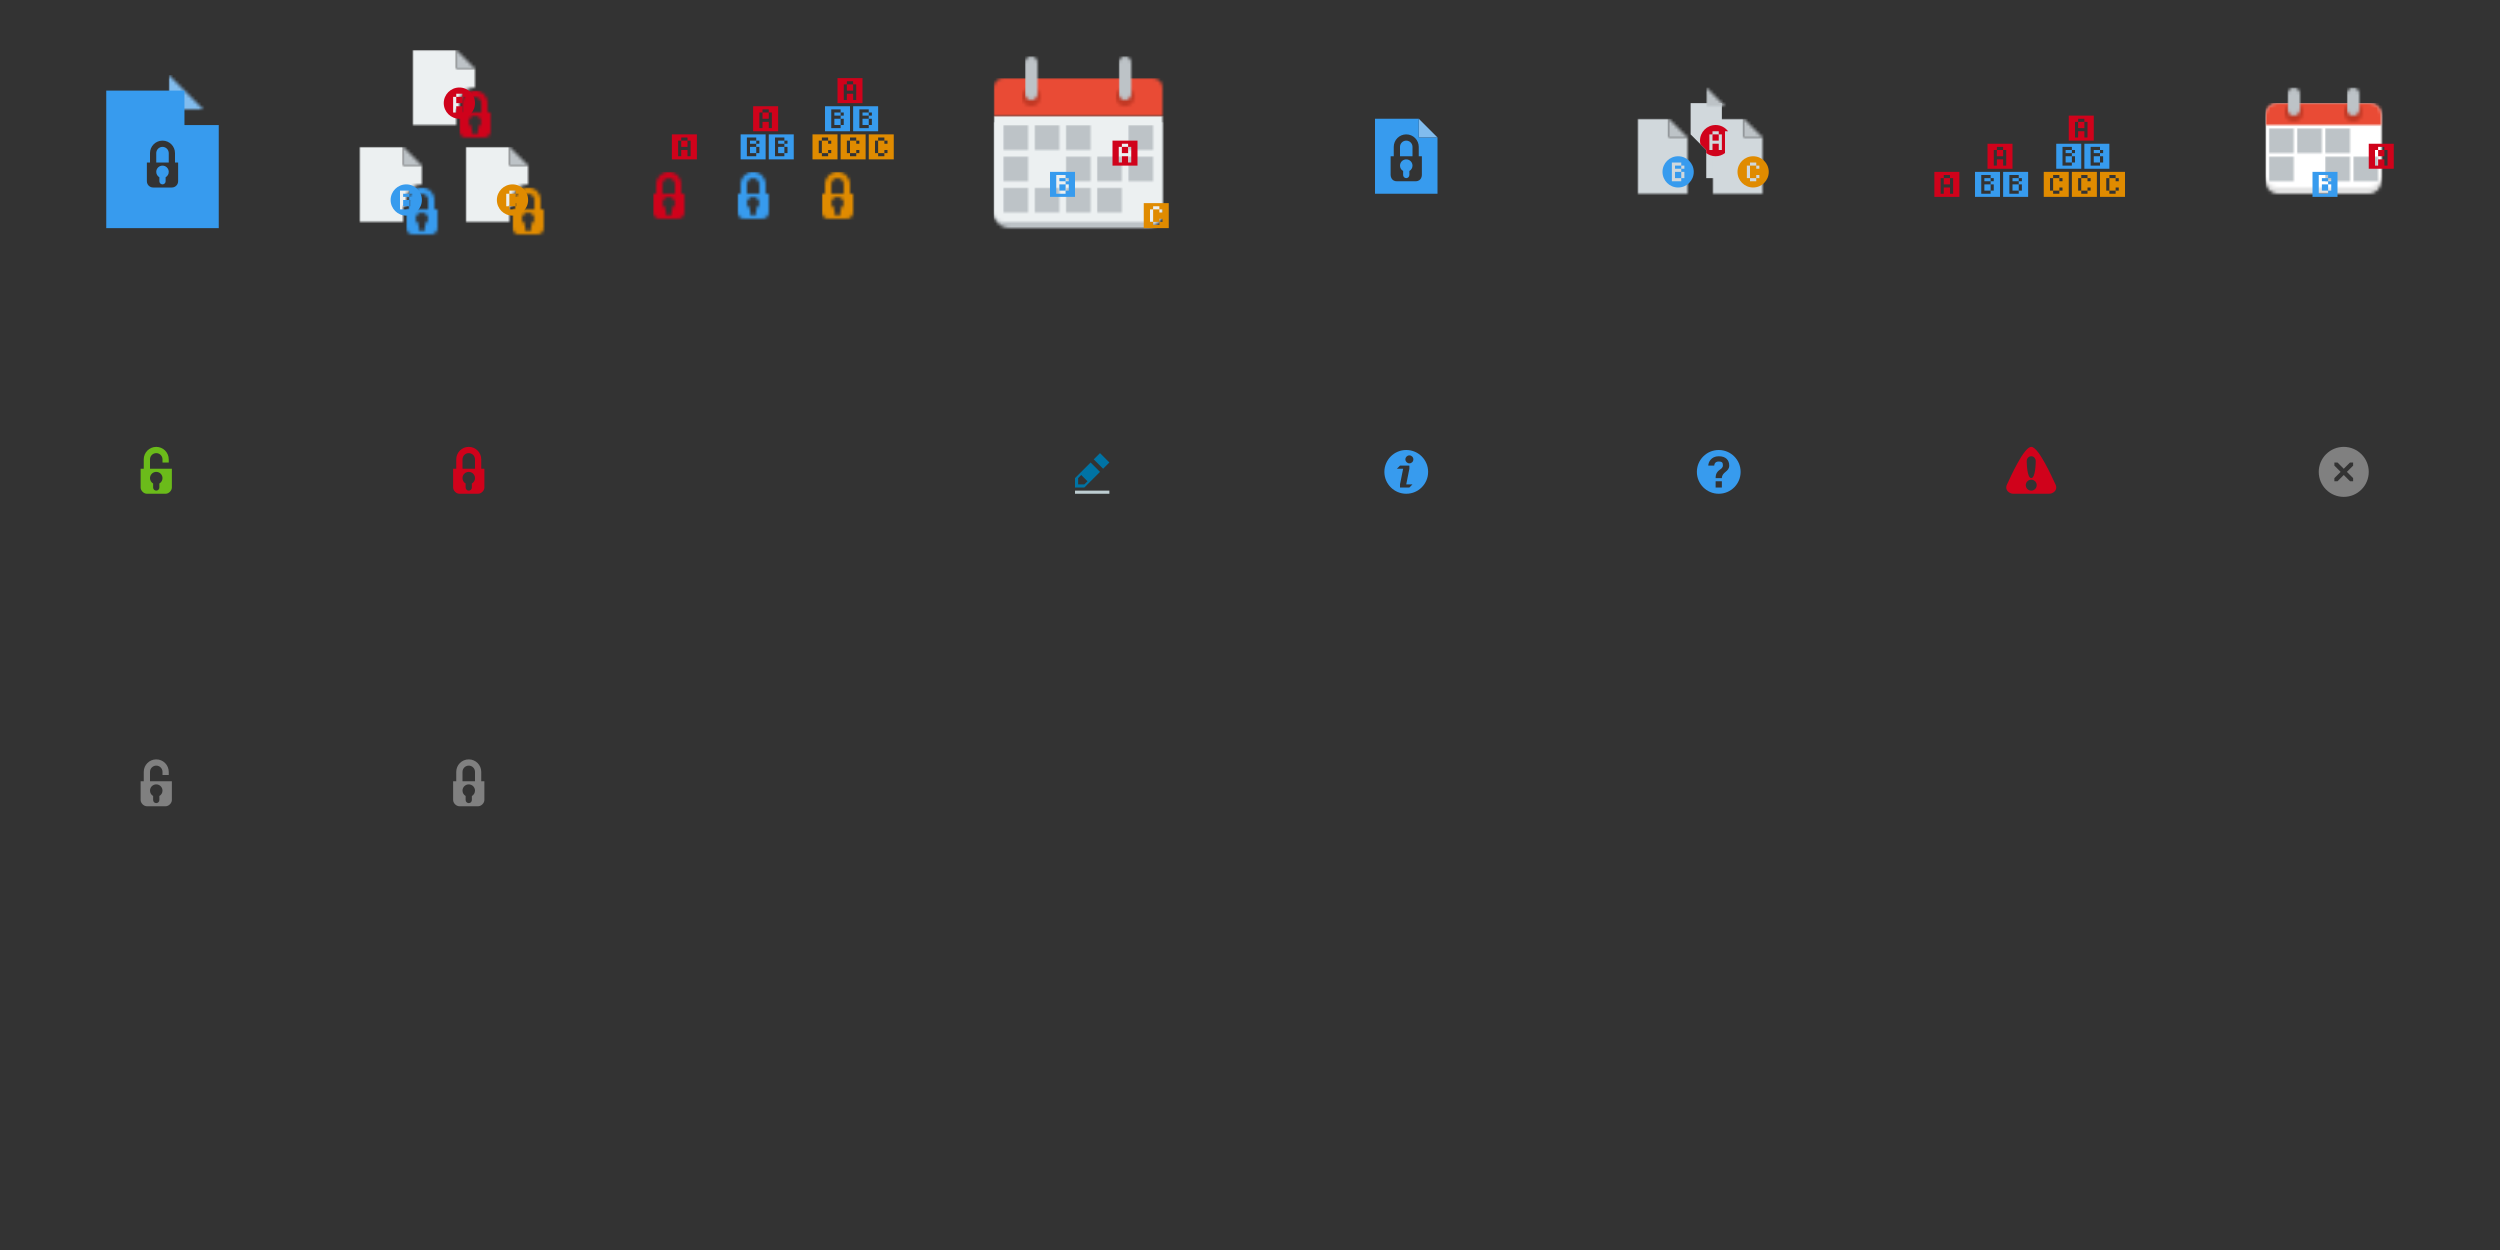 <?xml version="1.0" encoding="UTF-8" standalone="no"?>
<svg width="800px" height="400px" viewBox="0 0 800 400" version="1.1" xmlns="http://www.w3.org/2000/svg" xmlns:xlink="http://www.w3.org/1999/xlink" xmlns:sketch="http://www.bohemiancoding.com/sketch/ns">
    <rect x="0" y="0" width="800" height="400" fill="#333333" stroke="none"/>
    <!-- Generator: Sketch 3.2.2 (9983) - http://www.bohemiancoding.com/sketch -->
    <title>Untitled</title>
    <desc>Created with Sketch.</desc>
    <defs>
        <path id="path-1" d="M0,0 L11,11 L0,11 L0,0 Z"></path>
        <path id="path-3" d="M14,24 L0,24 L0,0 L14,0 L14,5.993 L20,6 L20,12 C17.239,12 15,14.238 15,17 L15,19 L14,19 L14,24 L14,24 Z"></path>
        <path id="path-5" d="M0,0 L6,6 L0,6 L0,0 Z"></path>
        <path d="M6,11.722 L6,13 C6,13.552 5.552,14 5,14 C4.446,14 4,13.552 4,13 L4,12.998 L4,11.723 C3.403,11.377 3,10.74 3,10 C3,8.895 3.895,8 5,8 C6.103,8 7,8.895 7,10 C7,10.738 6.595,11.376 6,11.722 L6,11.722 Z M5,2 C6.103,2 7,2.896 7,4 L7,7 L3,7 L3,4 C3,2.896 3.896,2 5,2 L5,2 Z M9,7 L9,4 C9,1.791 7.209,0 5,0 C2.79,0 1,1.791 1,4 L1,4.007 L1,7 L0,7 L0,13 C0,14.104 0.896,15 2,15 L8,15 C9.104,15 10,14.104 10,13 L10,7 L9,7 L9,7 Z" id="path-7"></path>
        <path id="path-9" d="M14,24 L0,24 L0,0 L14,0 L14,5.993 L20,6 L20,12 C17.239,12 15,14.238 15,17 L15,19 L14,19 L14,24 L14,24 Z"></path>
        <path id="path-11" d="M0,0 L6,6 L0,6 L0,0 Z"></path>
        <path d="M6,11.722 L6,13 C6,13.552 5.552,14 5,14 C4.446,14 4,13.552 4,13 L4,12.998 L4,11.723 C3.403,11.377 3,10.74 3,10 C3,8.895 3.895,8 5,8 C6.103,8 7,8.895 7,10 C7,10.738 6.595,11.376 6,11.722 L6,11.722 Z M5,2 C6.103,2 7,2.896 7,4 L7,7 L3,7 L3,4 C3,2.896 3.896,2 5,2 L5,2 Z M9,7 L9,4 C9,1.791 7.209,0 5,0 C2.79,0 1,1.791 1,4 L1,4.007 L1,7 L0,7 L0,13 C0,14.104 0.896,15 2,15 L8,15 C9.104,15 10,14.104 10,13 L10,7 L9,7 L9,7 Z" id="path-13"></path>
        <path id="path-15" d="M14,24 L0,24 L0,0 L14,0 L14,5.993 L20,6 L20,12 C17.239,12 15,14.238 15,17 L15,19 L14,19 L14,24 L14,24 Z"></path>
        <path id="path-17" d="M0,0 L6,6 L0,6 L0,0 Z"></path>
        <path d="M6,11.722 L6,13 C6,13.552 5.552,14 5,14 C4.446,14 4,13.552 4,13 L4,12.998 L4,11.723 C3.403,11.377 3,10.74 3,10 C3,8.895 3.895,8 5,8 C6.103,8 7,8.895 7,10 C7,10.738 6.595,11.376 6,11.722 L6,11.722 Z M5,2 C6.103,2 7,2.896 7,4 L7,7 L3,7 L3,4 C3,2.896 3.896,2 5,2 L5,2 Z M9,7 L9,4 C9,1.791 7.209,0 5,0 C2.79,0 1,1.791 1,4 L1,4.007 L1,7 L0,7 L0,13 C0,14.104 0.896,15 2,15 L8,15 C9.104,15 10,14.104 10,13 L10,7 L9,7 L9,7 Z" id="path-19"></path>
        <path d="M6,11.722 L6,13 C6,13.552 5.552,14 5,14 C4.445,14 4,13.552 4,13 L4,12.998 L4,11.723 C3.402,11.377 3,10.74 3,10 C3,8.895 3.895,8 5,8 C6.104,8 7,8.895 7,10 C7,10.738 6.596,11.376 6,11.722 L6,11.722 Z M5,2 C6.104,2 7,2.896 7,4 L7,7 L3,7 L3,4 C3,2.896 3.896,2 5,2 L5,2 Z M9,7 L9,4 C9,1.791 7.209,0 5,0 C2.79,0 1,1.791 1,4 L1,4.007 L1,7 L0,7 L0,13 C0,14.104 0.896,15 2,15 L8,15 C9.104,15 10,14.104 10,13 L10,7 L9,7 L9,7 Z" id="path-21"></path>
        <path d="M6,11.722 L6,13 C6,13.552 5.552,14 5,14 C4.445,14 4,13.552 4,13 L4,12.998 L4,11.723 C3.402,11.377 3,10.74 3,10 C3,8.895 3.895,8 5,8 C6.104,8 7,8.895 7,10 C7,10.738 6.596,11.376 6,11.722 L6,11.722 Z M5,2 C6.104,2 7,2.896 7,4 L7,7 L3,7 L3,4 C3,2.896 3.896,2 5,2 L5,2 Z M9,7 L9,4 C9,1.791 7.209,0 5,0 C2.79,0 1,1.791 1,4 L1,4.007 L1,7 L0,7 L0,13 C0,14.104 0.896,15 2,15 L8,15 C9.104,15 10,14.104 10,13 L10,7 L9,7 L9,7 Z" id="path-23"></path>
        <path d="M6,11.722 L6,13 C6,13.552 5.552,14 5,14 C4.445,14 4,13.552 4,13 L4,12.998 L4,11.723 C3.402,11.377 3,10.74 3,10 C3,8.895 3.895,8 5,8 C6.104,8 7,8.895 7,10 C7,10.738 6.596,11.376 6,11.722 L6,11.722 Z M5,2 C6.104,2 7,2.896 7,4 L7,7 L3,7 L3,4 C3,2.896 3.896,2 5,2 L5,2 Z M9,7 L9,4 C9,1.791 7.209,0 5,0 C2.79,0 1,1.791 1,4 L1,4.007 L1,7 L0,7 L0,13 C0,14.104 0.896,15 2,15 L8,15 C9.104,15 10,14.104 10,13 L10,7 L9,7 L9,7 Z" id="path-25"></path>
        <path id="path-27" d="M0,0 L0,29.001 C0,31.762 2.234,34 5.008,34 L48.992,34 C51.758,34 54,31.77 54,29.001 L54,0 L0,0 L0,0 Z"></path>
        <path id="path-29" d="M0,0 L0,30.998 C0,32.656 1.335,34 3,34 L51,34 C52.657,34 54,32.656 54,30.998 L54,0 L0,0 L0,0 Z"></path>
        <rect id="path-31" x="0" y="0" width="8" height="8"></rect>
        <rect id="path-33" x="0" y="0" width="8" height="8"></rect>
        <rect id="path-35" x="0" y="0" width="8" height="8"></rect>
        <rect id="path-37" x="0" y="0" width="8" height="8"></rect>
        <rect id="path-39" x="0" y="0" width="8" height="8"></rect>
        <rect id="path-41" x="0" y="0" width="8" height="8"></rect>
        <rect id="path-43" x="0" y="0" width="8" height="8"></rect>
        <rect id="path-45" x="0" y="0" width="8" height="8"></rect>
        <rect id="path-47" x="0" y="0" width="8" height="8"></rect>
        <rect id="path-49" x="0" y="0" width="8" height="8"></rect>
        <rect id="path-51" x="0" y="0" width="8" height="8"></rect>
        <rect id="path-53" x="0" y="0" width="8" height="8"></rect>
        <path id="path-55" d="M3,0 C1.343,0 0,1.342 0,2.997 L0,12 L54,12 L54,2.997 C54,1.342 52.665,0 51,0 L3,0 L3,0 Z"></path>
        <circle id="path-57" cx="3" cy="3" r="3"></circle>
        <path id="path-59" d="M4,12 C4,13.104 3.104,14 2,14 C0.896,14 0,13.104 0,12 L0,2 C0,0.896 0.896,0 2,0 C3.104,0 4,0.896 4,2 L4,12 L4,12 Z"></path>
        <circle id="path-61" cx="3" cy="3" r="3"></circle>
        <path id="path-63" d="M4,12 C4,13.104 3.104,14 2,14 C0.896,14 0,13.104 0,12 L0,2 C0,0.896 0.896,0 2,0 C3.104,0 4,0.896 4,2 L4,12 L4,12 Z"></path>
        <path id="path-65" d="M0,0 L6,6 L0,6 L0,0 Z"></path>
        <path id="path-67" d="M10,0 L0,0 L0,24 L16,24 L16,6 L10,5.993 L10,0 Z"></path>
        <path id="path-69" d="M0,0 L6,6 L0,6 L0,0 Z"></path>
        <path id="path-71" d="M10,0 L0,0 L0,24 L16,24 L16,6 L10,5.993 L10,0 Z"></path>
        <path id="path-73" d="M0,0 L6,6 L0,6 L0,0 Z"></path>
        <path id="path-75" d="M3.994,0 C1.789,0 0,1.794 0,3.997 L0,24.003 C0,26.211 1.785,28 3.994,28 L33.006,28 C35.211,28 37,26.206 37,24.003 L37,3.997 C37,1.789 35.215,0 33.006,0 L3.994,0 L3.994,0 Z"></path>
        <path id="path-77" d="M3.994,0 C1.789,0 0,1.792 0,3.998 L0,23.002 C0,25.21 1.785,27 3.994,27 L33.006,27 C35.211,27 37,25.208 37,23.002 L37,3.998 C37,1.79 35.215,0 33.006,0 L3.994,0 L3.994,0 Z"></path>
        <rect id="path-79" x="0" y="0" width="8" height="8"></rect>
        <rect id="path-81" x="0" y="0" width="8" height="8"></rect>
        <rect id="path-83" x="0" y="0" width="8" height="8"></rect>
        <rect id="path-85" x="0" y="0" width="8" height="8"></rect>
        <rect id="path-87" x="0" y="0" width="8" height="8"></rect>
        <rect id="path-89" x="0" y="0" width="8" height="8"></rect>
        <path id="path-91" d="M3.498,0 C1.566,0 0,1.571 0,3.5 L0,7 L37,7 L37,3.5 C37,1.567 35.434,0 33.502,0 L3.498,0 L3.498,0 Z"></path>
        <circle id="path-93" cx="3" cy="3" r="3"></circle>
        <circle id="path-95" cx="3" cy="3" r="3"></circle>
        <path id="path-97" d="M4,7 C4,8.104 3.104,9 2,9 C0.896,9 0,8.104 0,7 L0,2 C0,0.896 0.896,0 2,0 C3.104,0 4,0.896 4,2 L4,7 L4,7 Z"></path>
        <path id="path-99" d="M4,7 C4,8.104 3.104,9 2,9 C0.896,9 0,8.104 0,7 L0,2 C0,0.896 0.896,0 2,0 C3.104,0 4,0.896 4,2 L4,7 L4,7 Z"></path>
    </defs>
    <g id="Page-1" stroke="none" stroke-width="1" fill="none" fill-rule="evenodd" sketch:type="MSPage">
        <g id="membership_sprite" sketch:type="MSLayerGroup">
            <g id="Layer_1" transform="translate(34, 21)">
                <g id="Clipped" transform="translate(25, 8)">
                    <mask id="mask-2" sketch:name="SVGID_1_" fill="white">
                        <use xlink:href="#path-1"></use>
                    </mask>
                    <g id="SVGID_1_"></g>
                    <rect id="Rectangle-path" fill="#81BCEE" sketch:type="MSShapeGroup" mask="url(#mask-2)" x="-5" y="-5" width="21" height="21"></rect>
                </g>
                <g id="Group" transform="translate(406, 17)" sketch:type="MSShapeGroup">
                    <path d="M14,0 L14,6 L20,6 L14,0 Z" id="Shape" fill="#81BCEE"></path>
                    <g id="Shape" fill="#379BEE">
                        <path d="M10,13 C8.896,13 8,13.896 8,15 C8,15.738 8.404,16.376 9,16.723 L9,18 C9,18.552 9.447,19 10,19 C10.553,19 11,18.552 11,18 L11,16.723 C11.596,16.376 12,15.739 12,15 C12,13.896 11.104,13 10,13 L10,13 Z"></path>
                        <path d="M10,7 C8.896,7 8,7.896 8,9 L8,12 L12,12 L12,9 C12,7.896 11.104,7 10,7 L10,7 Z"></path>
                        <path d="M14,6 L14,0 L0,0 L0,24 L20,24 L20,6 L14,6 L14,6 Z M15,18 C15,18 15,20 13,20 L7,20 C5,20 5,18 5,18 L5,12 L6,12 L6,9 C6,6.791 7.791,5 10,5 C12.209,5 14,6.791 14,9 L14,12 L15,12 L15,18 L15,18 Z"></path>
                    </g>
                </g>
                <path d="M14,229 L14,226 C14,224.896 14.895,224 16,224 C17.105,224 18,224.896 18,226 L18,226.005 L18,227 L20,227 L20,226.007 L20,226 C20,223.791 18.209,222 16,222 C13.791,222 12,223.791 12,226 L12,226 L12,229 L11,229 L11,235 C11,236 12,237 13,237 L19,237 C19.999,237 21,236 21,235 L21,229 L14,229 L14,229 Z M17,233.723 L17,235 C17,235.552 16.552,236 16,236 C15.448,236 15,235.552 15,235 L15,233.723 C14.405,233.376 14,232.739 14,232 C14,230.896 14.896,230 16,230 C17.104,230 18,230.896 18,232 C18,232.738 17.595,233.376 17,233.723 L17,233.723 Z" id="unlock-grey" fill="#808080" sketch:type="MSShapeGroup"></path>
                <path d="M14,129 L14,126 C14,124.896 14.895,124 16,124 C17.105,124 18,124.896 18,126 L18,126.005 L18,127 L20,127 L20,126.007 L20,126 C20,123.791 18.209,122 16,122 C13.791,122 12,123.791 12,126 L12,126 L12,129 L11,129 L11,135 C11,136 12,137 13,137 L19,137 C19.999,137 21,136 21,135 L21,129 L14,129 L14,129 Z M17,133.723 L17,135 C17,135.552 16.552,136 16,136 C15.448,136 15,135.552 15,135 L15,133.723 C14.405,133.376 14,132.739 14,132 C14,130.896 14.896,130 16,130 C17.104,130 18,130.896 18,132 C18,132.738 17.595,133.376 17,133.723 L17,133.723 Z" id="unlock" fill="#6BBB1A" sketch:type="MSShapeGroup"></path>
                <path d="M120,229 L120,226.007 L120,226 C120,223.791 118.209,222 116,222 C113.791,222 112,223.791 112,226 L112,226 L112,229 L111,229 L111,235 C111,236 112,237 113,237 L119,237 C119.999,237 121,236 121,235 L121,229 L120,229 L120,229 Z M117,233.723 L117,235 C117,235.552 116.552,236 116,236 C115.448,236 115,235.552 115,235 L115,233.723 C114.405,233.376 114,232.739 114,232 C114,230.896 114.896,230 116,230 C117.104,230 118,230.896 118,232 C118,232.738 117.595,233.376 117,233.723 L117,233.723 Z M114,229 L114,226 C114,224.896 114.895,224 116,224 C117.105,224 118,224.896 118,226 L118,226.005 L118,229 L114,229 L114,229 Z" id="lock-grey" fill="#808080" sketch:type="MSShapeGroup"></path>
                <path d="M120,129 L120,126.007 L120,126 C120,123.791 118.209,122 116,122 C113.791,122 112,123.791 112,126 L112,126 L112,129 L111,129 L111,135 C111,136 112,137 113,137 L119,137 C119.999,137 121,136 121,135 L121,129 L120,129 L120,129 Z M117,133.723 L117,135 C117,135.552 116.552,136 116,136 C115.448,136 115,135.552 115,135 L115,133.723 C114.405,133.376 114,132.739 114,132 C114,130.896 114.896,130 116,130 C117.104,130 118,130.896 118,132 C118,132.738 117.595,133.376 117,133.723 L117,133.723 Z M114,129 L114,126 C114,124.896 114.895,124 116,124 C117.105,124 118,124.896 118,126 L118,126.005 L118,129 L114,129 L114,129 Z" id="lock" fill="#D0021B" sketch:type="MSShapeGroup"></path>
                <g id="Group" transform="translate(310, 123)" sketch:type="MSShapeGroup">
                    <rect id="Rectangle-path" fill="#0073A4" transform="translate(8.499, 3.497) rotate(45) translate(-8.499, -3.497) " x="6.377" y="2.083" width="4.243" height="2.828"></rect>
                    <path d="M8,7 L5,4 L0,9 L0,12 L3,12 L8,7 L8,7 Z M1,9 L2,8 L4,10 L3,11 L1,11 L1,9 L1,9 Z" id="Shape" fill="#0073A4"></path>
                    <rect id="Rectangle-path" fill="#BDCDD1" x="0" y="13" width="11" height="1"></rect>
                </g>
                <path d="M416,123 C412.134,123 409,126.134 409,130 C409,133.866 412.134,137 416,137 C419.866,137 423,133.866 423,130 C423,126.134 419.866,123 416,123 L416,123 Z M417,135 L414,135 L414,134 L415,129 L413,129 L414,128 L417,128 L417,129 L416,134 L418,134 L417,135 L417,135 Z M417,127.278 C416.293,127.278 415.722,126.706 415.722,126 C415.722,125.294 416.293,124.722 417,124.722 C417.707,124.722 418.278,125.294 418.278,126 C418.278,126.706 417.707,127.278 417,127.278 L417,127.278 Z" id="Shape" fill="#379BEE" sketch:type="MSShapeGroup"></path>
                <path d="M516,123 C512.134,123 509,126.134 509,130 C509,133.866 512.134,137 516,137 C519.866,137 523,133.866 523,130 C523,126.134 519.866,123 516,123 L516,123 Z M517,135 L515,135 L515,133 L517,133 L517,135 L517,135 Z M517,132 L515,132 C515,129 517.331,129.562 517.331,127.875 C517.331,127.017 517,126.679 516,126.679 C514.516,126.679 514.557,128 514.557,128 L512.643,128 C512.643,127 513.5,125 516,125 C518.297,125 519.357,126.266 519.357,128 C519.357,130 517,130 517,132 L517,132 Z" id="Shape" fill="#379BEE" sketch:type="MSShapeGroup"></path>
                <path d="M616,122 C613.6,122 609.229,131.984 608.263,133.984 C607.295,135.984 609.245,137 610.198,137 L621.803,137 C622.77,137 624.704,135.985 623.737,133.984 C622.77,131.984 618.399,122 616,122 L616,122 Z M616,136 C615.034,136 614.25,135.216 614.25,134.25 C614.25,133.284 615.034,132.5 616,132.5 C616.967,132.5 617.75,133.284 617.75,134.25 C617.75,135.216 616.967,136 616,136 L616,136 Z M616,132 C614.639,132 614.546,127.037 614.546,126.484 C614.546,125.931 615,125 616,125 C617,125 617.439,125.932 617.439,126.484 C617.439,127.036 617.36,132 616,132 L616,132 Z" id="Shape" fill="#D0021B" sketch:type="MSShapeGroup"></path>
                <path d="M716,122 C711.582,122 708,125.582 708,130 C708,134.418 711.582,138 716,138 C720.418,138 724,134.418 724,130 C724,125.582 720.418,122 716,122 L716,122 Z M719,128 L717,130 L719,132 L719,133 L718,133 L716,131 L714,133 L713,133 L713,132 L715,130 L713,128 L713,127 L714,127 L716,129 L718,127 L719,127 L719,128 L719,128 Z" id="Shape" fill="#808080" sketch:type="MSShapeGroup"></path>
                <g id="Group" transform="translate(86, 0)">
                    <g id="Clipped">
                        <g transform="translate(17, 0)">
                            <mask id="mask-4" sketch:name="SVGID_3_" fill="white">
                                <use xlink:href="#path-3"></use>
                            </mask>
                            <g id="SVGID_3_"></g>
                            <rect id="Rectangle-path" fill="#ECF0F1" sketch:type="MSShapeGroup" mask="url(#mask-4)" x="-5" y="-5" width="30" height="34"></rect>
                        </g>
                        <g transform="translate(31, 0)">
                            <mask id="mask-6" sketch:name="SVGID_5_" fill="white">
                                <use xlink:href="#path-5"></use>
                            </mask>
                            <g id="SVGID_5_"></g>
                            <rect id="Rectangle-path" fill="#BDC3C7" sketch:type="MSShapeGroup" mask="url(#mask-6)" x="-5" y="-5" width="16" height="16"></rect>
                        </g>
                        <g transform="translate(32, 13)">
                            <mask id="mask-8" sketch:name="SVGID_7_" fill="white">
                                <use xlink:href="#path-7"></use>
                            </mask>
                            <g id="SVGID_7_"></g>
                            <rect id="Rectangle-path" fill="#D0021B" sketch:type="MSShapeGroup" mask="url(#mask-8)" x="-5" y="-5" width="20" height="25"></rect>
                        </g>
                        <g transform="translate(0, 31)">
                            <mask id="mask-10" sketch:name="SVGID_9_" fill="white">
                                <use xlink:href="#path-9"></use>
                            </mask>
                            <g id="SVGID_9_"></g>
                            <rect id="Rectangle-path" fill="#ECF0F1" sketch:type="MSShapeGroup" mask="url(#mask-10)" x="-5" y="-5" width="30" height="34"></rect>
                        </g>
                        <g transform="translate(14, 31)">
                            <mask id="mask-12" sketch:name="SVGID_11_" fill="white">
                                <use xlink:href="#path-11"></use>
                            </mask>
                            <g id="SVGID_11_"></g>
                            <rect id="Rectangle-path" fill="#BDC3C7" sketch:type="MSShapeGroup" mask="url(#mask-12)" x="-5" y="-5" width="16" height="16"></rect>
                        </g>
                        <g transform="translate(15, 44)">
                            <mask id="mask-14" sketch:name="SVGID_13_" fill="white">
                                <use xlink:href="#path-13"></use>
                            </mask>
                            <g id="SVGID_13_"></g>
                            <rect id="Rectangle-path" fill="#379BEE" sketch:type="MSShapeGroup" mask="url(#mask-14)" x="-5" y="-5" width="20" height="25"></rect>
                        </g>
                        <g transform="translate(34, 31)">
                            <mask id="mask-16" sketch:name="SVGID_15_" fill="white">
                                <use xlink:href="#path-15"></use>
                            </mask>
                            <g id="SVGID_15_"></g>
                            <rect id="Rectangle-path" fill="#ECF0F1" sketch:type="MSShapeGroup" mask="url(#mask-16)" x="-5" y="-5" width="30" height="34"></rect>
                        </g>
                        <g transform="translate(48, 31)">
                            <mask id="mask-18" sketch:name="SVGID_17_" fill="white">
                                <use xlink:href="#path-17"></use>
                            </mask>
                            <g id="SVGID_17_"></g>
                            <rect id="Rectangle-path" fill="#BDC3C7" sketch:type="MSShapeGroup" mask="url(#mask-18)" x="-5" y="-5" width="16" height="16"></rect>
                        </g>
                        <g transform="translate(49, 44)">
                            <mask id="mask-20" sketch:name="SVGID_19_" fill="white">
                                <use xlink:href="#path-19"></use>
                            </mask>
                            <g id="SVGID_19_"></g>
                            <rect id="Rectangle-path" fill="#E08B00" sketch:type="MSShapeGroup" mask="url(#mask-20)" x="-5" y="-5" width="20" height="25"></rect>
                        </g>
                    </g>
                    <path d="M9,45 L9,46 L11,46 L11,45 L9,45 L9,45 Z M11,43 L11,45 L12,45 L12,43 L11,43 L11,43 Z M9,42 L9,43 L11,43 L11,42 L9,42 L9,42 Z M11,41 L11,42 L12,42 L12,41 L11,41 L11,41 Z M9,40 L9,41 L11,41 L11,40 L9,40 L9,40 Z M8,40 L8,46 L9,46 L9,40 L8,40 L8,40 Z M10,38 C7.239,38 5,40.244 5,43 C5,45.762 7.244,48 10,48 C12.761,48 15,45.756 15,43 C15,40.238 12.756,38 10,38 L10,38 Z" id="Shape" fill="#379BEE" sketch:type="MSShapeGroup"></path>
                    <path d="M26,12 L26,13 L28,13 L28,12 L26,12 L26,12 Z M28,10 L28,15 L29,15 L29,10 L28,10 L28,10 Z M26,9 L26,10 L28,10 L28,9 L26,9 L26,9 Z M25,10 L25,15 L26,15 L26,10 L25,10 L25,10 Z M27,7 C24.239,7 22,9.244 22,12 C22,14.762 24.244,17 27,17 C29.761,17 32,14.756 32,12 C32,9.238 29.756,7 27,7 L27,7 Z" id="Shape" fill="#D0021B" sketch:type="MSShapeGroup"></path>
                    <path d="M43,45 L43,46 L45,46 L45,45 L43,45 L43,45 Z M45,44 L45,45 L46,45 L46,44 L45,44 L45,44 Z M45,41 L45,42 L46,42 L46,41 L45,41 L45,41 Z M43,40 L43,41 L45,41 L45,40 L43,40 L43,40 Z M42,41 L42,45 L43,45 L43,41 L42,41 L42,41 Z M44,38 C41.239,38 39,40.244 39,43 C39,45.762 41.244,48 44,48 C46.761,48 49,45.756 49,43 C49,40.238 46.756,38 44,38 L44,38 Z" id="Shape" fill="#E08B00" sketch:type="MSShapeGroup"></path>
                </g>
                <g id="Group" transform="translate(180, 4)">
                    <g transform="translate(0, 35)" id="Clipped">
                        <g>
                            <mask id="mask-22" sketch:name="SVGID_21_" fill="white">
                                <use xlink:href="#path-21"></use>
                            </mask>
                            <g id="SVGID_21_"></g>
                            <rect id="Rectangle-path" fill="#D0021B" sketch:type="MSShapeGroup" mask="url(#mask-22)" x="-5" y="-5" width="20" height="25"></rect>
                        </g>
                        <g transform="translate(27, 0)">
                            <mask id="mask-24" sketch:name="SVGID_23_" fill="white">
                                <use xlink:href="#path-23"></use>
                            </mask>
                            <g id="SVGID_23_"></g>
                            <rect id="Rectangle-path" fill="#379BEE" sketch:type="MSShapeGroup" mask="url(#mask-24)" x="-5" y="-5" width="20" height="25"></rect>
                        </g>
                        <g transform="translate(54, 0)">
                            <mask id="mask-26" sketch:name="SVGID_25_" fill="white">
                                <use xlink:href="#path-25"></use>
                            </mask>
                            <g id="SVGID_25_"></g>
                            <rect id="Rectangle-path" fill="#E08B00" sketch:type="MSShapeGroup" mask="url(#mask-26)" x="-5" y="-5" width="20" height="25"></rect>
                        </g>
                    </g>
                    <path d="M4,22 L4,23 L6,23 L6,22 L4,22 L4,22 Z M6,20 L6,25 L7,25 L7,20 L6,20 L6,20 Z M4,19 L4,20 L6,20 L6,19 L4,19 L4,19 Z M3,20 L3,25 L4,25 L4,20 L3,20 L3,20 Z M1,18 L1,26 L9,26 L9,18 L1,18 L1,18 Z" id="Shape" fill="#D0021B" sketch:type="MSShapeGroup"></path>
                    <path d="M30,13 L30,14 L32,14 L32,13 L30,13 L30,13 Z M32,11 L32,16 L33,16 L33,11 L32,11 L32,11 Z M30,10 L30,11 L32,11 L32,10 L30,10 L30,10 Z M29,11 L29,16 L30,16 L30,11 L29,11 L29,11 Z M27,9 L27,17 L35,17 L35,9 L27,9 L27,9 Z" id="Shape" fill="#D0021B" sketch:type="MSShapeGroup"></path>
                    <path d="M26,24 L26,25 L28,25 L28,24 L26,24 L26,24 Z M28,22 L28,24 L29,24 L29,22 L28,22 L28,22 Z M26,21 L26,22 L28,22 L28,21 L26,21 L26,21 Z M28,20 L28,21 L29,21 L29,20 L28,20 L28,20 Z M26,19 L26,20 L28,20 L28,19 L26,19 L26,19 Z M25,19 L25,25 L26,25 L26,19 L25,19 L25,19 Z M23,18 L23,26 L31,26 L31,18 L23,18 L23,18 Z" id="Shape" fill="#379BEE" sketch:type="MSShapeGroup"></path>
                    <path d="M35,24 L35,25 L37,25 L37,24 L35,24 L35,24 Z M37,22 L37,24 L38,24 L38,22 L37,22 L37,22 Z M35,21 L35,22 L37,22 L37,21 L35,21 L35,21 Z M37,20 L37,21 L38,21 L38,20 L37,20 L37,20 Z M35,19 L35,20 L37,20 L37,19 L35,19 L35,19 Z M34,19 L34,25 L35,25 L35,19 L34,19 L34,19 Z M32,18 L32,26 L40,26 L40,18 L32,18 L32,18 Z" id="Shape" fill="#379BEE" sketch:type="MSShapeGroup"></path>
                    <path d="M57,4 L57,5 L59,5 L59,4 L57,4 L57,4 Z M59,2 L59,7 L60,7 L60,2 L59,2 L59,2 Z M57,1 L57,2 L59,2 L59,1 L57,1 L57,1 Z M56,2 L56,7 L57,7 L57,2 L56,2 L56,2 Z M54,0 L54,8 L62,8 L62,0 L54,0 L54,0 Z" id="Shape" fill="#D0021B" sketch:type="MSShapeGroup"></path>
                    <path d="M53,15 L53,16 L55,16 L55,15 L53,15 L53,15 Z M55,13 L55,15 L56,15 L56,13 L55,13 L55,13 Z M53,12 L53,13 L55,13 L55,12 L53,12 L53,12 Z M55,11 L55,12 L56,12 L56,11 L55,11 L55,11 Z M53,10 L53,11 L55,11 L55,10 L53,10 L53,10 Z M52,10 L52,16 L53,16 L53,10 L52,10 L52,10 Z M50,9 L50,17 L58,17 L58,9 L50,9 L50,9 Z" id="Shape" fill="#379BEE" sketch:type="MSShapeGroup"></path>
                    <path d="M62,15 L62,16 L64,16 L64,15 L62,15 L62,15 Z M64,13 L64,15 L65,15 L65,13 L64,13 L64,13 Z M62,12 L62,13 L64,13 L64,12 L62,12 L62,12 Z M64,11 L64,12 L65,12 L65,11 L64,11 L64,11 Z M62,10 L62,11 L64,11 L64,10 L62,10 L62,10 Z M61,10 L61,16 L62,16 L62,10 L61,10 L61,10 Z M59,9 L59,17 L67,17 L67,9 L59,9 L59,9 Z" id="Shape" fill="#379BEE" sketch:type="MSShapeGroup"></path>
                    <path d="M49,24 L49,25 L51,25 L51,24 L49,24 L49,24 Z M51,23 L51,24 L52,24 L52,23 L51,23 L51,23 Z M51,20 L51,21 L52,21 L52,20 L51,20 L51,20 Z M49,19 L49,20 L51,20 L51,19 L49,19 L49,19 Z M48,20 L48,24 L49,24 L49,20 L48,20 L48,20 Z M46,18 L46,26 L54,26 L54,18 L46,18 L46,18 Z" id="Shape" fill="#E08B00" sketch:type="MSShapeGroup"></path>
                    <path d="M58,24 L58,25 L60,25 L60,24 L58,24 L58,24 Z M60,23 L60,24 L61,24 L61,23 L60,23 L60,23 Z M60,20 L60,21 L61,21 L61,20 L60,20 L60,20 Z M58,19 L58,20 L60,20 L60,19 L58,19 L58,19 Z M57,20 L57,24 L58,24 L58,20 L57,20 L57,20 Z M55,18 L55,26 L63,26 L63,18 L55,18 L55,18 Z" id="Shape" fill="#E08B00" sketch:type="MSShapeGroup"></path>
                    <path d="M67,24 L67,25 L69,25 L69,24 L67,24 L67,24 Z M69,23 L69,24 L70,24 L70,23 L69,23 L69,23 Z M69,20 L69,21 L70,21 L70,20 L69,20 L69,20 Z M67,19 L67,20 L69,20 L69,19 L67,19 L67,19 Z M66,20 L66,24 L67,24 L67,20 L66,20 L66,20 Z M64,18 L64,26 L72,26 L72,18 L64,18 L64,18 Z" id="Shape" fill="#E08B00" sketch:type="MSShapeGroup"></path>
                </g>
                <g id="Group" transform="translate(289, 2)">
                    <g id="Clipped">
                        <g transform="translate(0, 21)">
                            <mask id="mask-28" sketch:name="SVGID_29_" fill="white">
                                <use xlink:href="#path-27"></use>
                            </mask>
                            <g id="SVGID_29_"></g>
                            <rect id="Rectangle-path" fill="#BDC3C7" sketch:type="MSShapeGroup" mask="url(#mask-28)" x="-5" y="-5" width="64" height="44"></rect>
                        </g>
                        <g transform="translate(0, 19)">
                            <mask id="mask-30" sketch:name="SVGID_31_" fill="white">
                                <use xlink:href="#path-29"></use>
                            </mask>
                            <g id="SVGID_31_"></g>
                            <rect id="Rectangle-path" fill="#ECF0F1" sketch:type="MSShapeGroup" mask="url(#mask-30)" x="-5" y="-5" width="64" height="44"></rect>
                        </g>
                        <g transform="translate(3, 22)">
                            <mask id="mask-32" sketch:name="SVGID_33_" fill="white">
                                <use xlink:href="#path-31"></use>
                            </mask>
                            <g id="SVGID_33_"></g>
                            <rect id="Rectangle-path" fill="#BDC3C7" sketch:type="MSShapeGroup" mask="url(#mask-32)" x="-5" y="-5" width="18" height="18"></rect>
                        </g>
                        <g transform="translate(13, 22)">
                            <mask id="mask-34" sketch:name="SVGID_35_" fill="white">
                                <use xlink:href="#path-33"></use>
                            </mask>
                            <g id="SVGID_35_"></g>
                            <rect id="Rectangle-path" fill="#BDC3C7" sketch:type="MSShapeGroup" mask="url(#mask-34)" x="-5" y="-5" width="18" height="18"></rect>
                        </g>
                        <g transform="translate(23, 22)">
                            <mask id="mask-36" sketch:name="SVGID_37_" fill="white">
                                <use xlink:href="#path-35"></use>
                            </mask>
                            <g id="SVGID_37_"></g>
                            <rect id="Rectangle-path" fill="#BDC3C7" sketch:type="MSShapeGroup" mask="url(#mask-36)" x="-5" y="-5" width="18" height="18"></rect>
                        </g>
                        <g transform="translate(43, 22)">
                            <mask id="mask-38" sketch:name="SVGID_39_" fill="white">
                                <use xlink:href="#path-37"></use>
                            </mask>
                            <g id="SVGID_39_"></g>
                            <rect id="Rectangle-path" fill="#BDC3C7" sketch:type="MSShapeGroup" mask="url(#mask-38)" x="-5" y="-5" width="18" height="18"></rect>
                        </g>
                        <g transform="translate(3, 32)">
                            <mask id="mask-40" sketch:name="SVGID_41_" fill="white">
                                <use xlink:href="#path-39"></use>
                            </mask>
                            <g id="SVGID_41_"></g>
                            <rect id="Rectangle-path" fill="#BDC3C7" sketch:type="MSShapeGroup" mask="url(#mask-40)" x="-5" y="-5" width="18" height="18"></rect>
                        </g>
                        <g transform="translate(23, 32)">
                            <mask id="mask-42" sketch:name="SVGID_43_" fill="white">
                                <use xlink:href="#path-41"></use>
                            </mask>
                            <g id="SVGID_43_"></g>
                            <rect id="Rectangle-path" fill="#BDC3C7" sketch:type="MSShapeGroup" mask="url(#mask-42)" x="-5" y="-5" width="18" height="18"></rect>
                        </g>
                        <g transform="translate(33, 32)">
                            <mask id="mask-44" sketch:name="SVGID_45_" fill="white">
                                <use xlink:href="#path-43"></use>
                            </mask>
                            <g id="SVGID_45_"></g>
                            <rect id="Rectangle-path" fill="#BDC3C7" sketch:type="MSShapeGroup" mask="url(#mask-44)" x="-5" y="-5" width="18" height="18"></rect>
                        </g>
                        <g transform="translate(43, 32)">
                            <mask id="mask-46" sketch:name="SVGID_47_" fill="white">
                                <use xlink:href="#path-45"></use>
                            </mask>
                            <g id="SVGID_47_"></g>
                            <rect id="Rectangle-path" fill="#BDC3C7" sketch:type="MSShapeGroup" mask="url(#mask-46)" x="-5" y="-5" width="18" height="18"></rect>
                        </g>
                        <g transform="translate(3, 42)">
                            <mask id="mask-48" sketch:name="SVGID_49_" fill="white">
                                <use xlink:href="#path-47"></use>
                            </mask>
                            <g id="SVGID_49_"></g>
                            <rect id="Rectangle-path" fill="#BDC3C7" sketch:type="MSShapeGroup" mask="url(#mask-48)" x="-5" y="-5" width="18" height="18"></rect>
                        </g>
                        <g transform="translate(13, 42)">
                            <mask id="mask-50" sketch:name="SVGID_51_" fill="white">
                                <use xlink:href="#path-49"></use>
                            </mask>
                            <g id="SVGID_51_"></g>
                            <rect id="Rectangle-path" fill="#BDC3C7" sketch:type="MSShapeGroup" mask="url(#mask-50)" x="-5" y="-5" width="18" height="18"></rect>
                        </g>
                        <g transform="translate(23, 42)">
                            <mask id="mask-52" sketch:name="SVGID_53_" fill="white">
                                <use xlink:href="#path-51"></use>
                            </mask>
                            <g id="SVGID_53_"></g>
                            <rect id="Rectangle-path" fill="#BDC3C7" sketch:type="MSShapeGroup" mask="url(#mask-52)" x="-5" y="-5" width="18" height="18"></rect>
                        </g>
                        <g transform="translate(33, 42)">
                            <mask id="mask-54" sketch:name="SVGID_55_" fill="white">
                                <use xlink:href="#path-53"></use>
                            </mask>
                            <g id="SVGID_55_"></g>
                            <rect id="Rectangle-path" fill="#BDC3C7" sketch:type="MSShapeGroup" mask="url(#mask-54)" x="-5" y="-5" width="18" height="18"></rect>
                        </g>
                        <g transform="translate(0, 7)">
                            <mask id="mask-56" sketch:name="SVGID_57_" fill="white">
                                <use xlink:href="#path-55"></use>
                            </mask>
                            <g id="SVGID_57_"></g>
                            <rect id="Rectangle-path" fill="#E94B35" sketch:type="MSShapeGroup" mask="url(#mask-56)" x="-5" y="-5" width="64" height="22"></rect>
                        </g>
                        <g transform="translate(9, 10)">
                            <mask id="mask-58" sketch:name="SVGID_59_" fill="white">
                                <use xlink:href="#path-57"></use>
                            </mask>
                            <g id="SVGID_59_"></g>
                            <rect id="Rectangle-path" fill="#C23824" sketch:type="MSShapeGroup" mask="url(#mask-58)" x="-5" y="-5" width="16" height="16"></rect>
                        </g>
                        <g transform="translate(10, 0)">
                            <mask id="mask-60" sketch:name="SVGID_61_" fill="white">
                                <use xlink:href="#path-59"></use>
                            </mask>
                            <g id="SVGID_61_"></g>
                            <rect id="Rectangle-path" fill="#BDC3C7" sketch:type="MSShapeGroup" mask="url(#mask-60)" x="-5" y="-5" width="14" height="24"></rect>
                        </g>
                        <g transform="translate(39, 10)">
                            <mask id="mask-62" sketch:name="SVGID_63_" fill="white">
                                <use xlink:href="#path-61"></use>
                            </mask>
                            <g id="SVGID_63_"></g>
                            <rect id="Rectangle-path" fill="#C23824" sketch:type="MSShapeGroup" mask="url(#mask-62)" x="-5" y="-5" width="16" height="16"></rect>
                        </g>
                        <g transform="translate(40, 0)">
                            <mask id="mask-64" sketch:name="SVGID_65_" fill="white">
                                <use xlink:href="#path-63"></use>
                            </mask>
                            <g id="SVGID_65_"></g>
                            <rect id="Rectangle-path" fill="#BDC3C7" sketch:type="MSShapeGroup" mask="url(#mask-64)" x="-5" y="-5" width="14" height="24"></rect>
                        </g>
                    </g>
                    <path d="M36,26 L36,27 L38,27 L38,26 L36,26 L36,26 Z M38,24 L38,29 L39,29 L39,24 L38,24 L38,24 Z M36,23 L36,24 L38,24 L38,23 L36,23 L36,23 Z M35,24 L35,29 L36,29 L36,24 L35,24 L35,24 Z M33,22 L33,30 L41,30 L41,22 L33,22 L33,22 Z" id="Shape" fill="#D0021B" sketch:type="MSShapeGroup"></path>
                    <path d="M16,38 L16,39 L18,39 L18,38 L16,38 L16,38 Z M18,36 L18,38 L19,38 L19,36 L18,36 L18,36 Z M16,35 L16,36 L18,36 L18,35 L16,35 L16,35 Z M18,34 L18,35 L19,35 L19,34 L18,34 L18,34 Z M16,33 L16,34 L18,34 L18,33 L16,33 L16,33 Z M15,33 L15,39 L16,39 L16,33 L15,33 L15,33 Z M13,32 L13,40 L21,40 L21,32 L13,32 L13,32 Z" id="Shape" fill="#379BEE" sketch:type="MSShapeGroup"></path>
                    <path d="M46,48 L46,49 L48,49 L48,48 L46,48 L46,48 Z M48,47 L48,48 L49,48 L49,47 L48,47 L48,47 Z M48,44 L48,45 L49,45 L49,44 L48,44 L48,44 Z M46,43 L46,44 L48,44 L48,43 L46,43 L46,43 Z M45,44 L45,48 L46,48 L46,44 L45,44 L45,44 Z M43,42 L43,50 L51,50 L51,42 L43,42 L43,42 Z" id="Shape" fill="#E08B00" sketch:type="MSShapeGroup"></path>
                </g>
                <g id="Group" transform="translate(585, 16)" sketch:type="MSShapeGroup">
                    <path d="M3,22 L3,23 L5,23 L5,22 L3,22 L3,22 Z M5,20 L5,25 L6,25 L6,20 L5,20 L5,20 Z M3,19 L3,20 L5,20 L5,19 L3,19 L3,19 Z M2,20 L2,25 L3,25 L3,20 L2,20 L2,20 Z M0,18 L0,26 L8,26 L8,18 L0,18 L0,18 Z" id="Shape" fill="#D0021B"></path>
                    <path d="M20,13 L20,14 L22,14 L22,13 L20,13 L20,13 Z M22,11 L22,16 L23,16 L23,11 L22,11 L22,11 Z M20,10 L20,11 L22,11 L22,10 L20,10 L20,10 Z M19,11 L19,16 L20,16 L20,11 L19,11 L19,11 Z M17,9 L17,17 L25,17 L25,9 L17,9 L17,9 Z" id="Shape" fill="#D0021B"></path>
                    <path d="M16,24 L16,25 L18,25 L18,24 L16,24 L16,24 Z M18,22 L18,24 L19,24 L19,22 L18,22 L18,22 Z M16,21 L16,22 L18,22 L18,21 L16,21 L16,21 Z M18,20 L18,21 L19,21 L19,20 L18,20 L18,20 Z M16,19 L16,20 L18,20 L18,19 L16,19 L16,19 Z M15,19 L15,25 L16,25 L16,19 L15,19 L15,19 Z M13,18 L13,26 L21,26 L21,18 L13,18 L13,18 Z" id="Shape" fill="#379BEE"></path>
                    <path d="M25,24 L25,25 L27,25 L27,24 L25,24 L25,24 Z M27,22 L27,24 L28,24 L28,22 L27,22 L27,22 Z M25,21 L25,22 L27,22 L27,21 L25,21 L25,21 Z M27,20 L27,21 L28,21 L28,20 L27,20 L27,20 Z M25,19 L25,20 L27,20 L27,19 L25,19 L25,19 Z M24,19 L24,25 L25,25 L25,19 L24,19 L24,19 Z M22,18 L22,26 L30,26 L30,18 L22,18 L22,18 Z" id="Shape" fill="#379BEE"></path>
                    <path d="M46,4 L46,5 L48,5 L48,4 L46,4 L46,4 Z M48,2 L48,7 L49,7 L49,2 L48,2 L48,2 Z M46,1 L46,2 L48,2 L48,1 L46,1 L46,1 Z M45,2 L45,7 L46,7 L46,2 L45,2 L45,2 Z M43,0 L43,8 L51,8 L51,0 L43,0 L43,0 Z" id="Shape" fill="#D0021B"></path>
                    <path d="M42,15 L42,16 L44,16 L44,15 L42,15 L42,15 Z M44,13 L44,15 L45,15 L45,13 L44,13 L44,13 Z M42,12 L42,13 L44,13 L44,12 L42,12 L42,12 Z M44,11 L44,12 L45,12 L45,11 L44,11 L44,11 Z M42,10 L42,11 L44,11 L44,10 L42,10 L42,10 Z M41,10 L41,16 L42,16 L42,10 L41,10 L41,10 Z M39,9 L39,17 L47,17 L47,9 L39,9 L39,9 Z" id="Shape" fill="#379BEE"></path>
                    <path d="M51,15 L51,16 L53,16 L53,15 L51,15 L51,15 Z M53,13 L53,15 L54,15 L54,13 L53,13 L53,13 Z M51,12 L51,13 L53,13 L53,12 L51,12 L51,12 Z M53,11 L53,12 L54,12 L54,11 L53,11 L53,11 Z M51,10 L51,11 L53,11 L53,10 L51,10 L51,10 Z M50,10 L50,16 L51,16 L51,10 L50,10 L50,10 Z M48,9 L48,17 L56,17 L56,9 L48,9 L48,9 Z" id="Shape" fill="#379BEE"></path>
                    <path d="M38,24 L38,25 L40,25 L40,24 L38,24 L38,24 Z M40,23 L40,24 L41,24 L41,23 L40,23 L40,23 Z M40,20 L40,21 L41,21 L41,20 L40,20 L40,20 Z M38,19 L38,20 L40,20 L40,19 L38,19 L38,19 Z M37,20 L37,24 L38,24 L38,20 L37,20 L37,20 Z M35,18 L35,26 L43,26 L43,18 L35,18 L35,18 Z" id="Shape" fill="#E08B00"></path>
                    <path d="M47,24 L47,25 L49,25 L49,24 L47,24 L47,24 Z M49,23 L49,24 L50,24 L50,23 L49,23 L49,23 Z M49,20 L49,21 L50,21 L50,20 L49,20 L49,20 Z M47,19 L47,20 L49,20 L49,19 L47,19 L47,19 Z M46,20 L46,24 L47,24 L47,20 L46,20 L46,20 Z M44,18 L44,26 L52,26 L52,18 L44,18 L44,18 Z" id="Shape" fill="#E08B00"></path>
                    <path d="M56,24 L56,25 L58,25 L58,24 L56,24 L56,24 Z M58,23 L58,24 L59,24 L59,23 L58,23 L58,23 Z M58,20 L58,21 L59,21 L59,20 L58,20 L58,20 Z M56,19 L56,20 L58,20 L58,19 L56,19 L56,19 Z M55,20 L55,24 L56,24 L56,20 L55,20 L55,20 Z M53,18 L53,26 L61,26 L61,18 L53,18 L53,18 Z" id="Shape" fill="#E08B00"></path>
                </g>
                <g id="Group" transform="translate(495, 12)">
                    <g>
                        <path d="M28,9 L28,6 L22,5.993 L22,0 L12,0 L12,10 L17,15 L17,24 L23,24 L23,9 L28,9 Z" id="Shape" fill="#D1D8DC" sketch:type="MSShapeGroup"></path>
                        <g id="Clipped">
                            <g transform="translate(22, 0)">
                                <mask id="mask-66" sketch:name="SVGID_69_" fill="white">
                                    <use xlink:href="#path-65"></use>
                                </mask>
                                <g id="SVGID_69_"></g>
                                <rect id="Rectangle-path" fill="#BDC3C7" sketch:type="MSShapeGroup" mask="url(#mask-66)" x="-5" y="-5" width="16" height="16"></rect>
                            </g>
                            <g transform="translate(24, 10)">
                                <mask id="mask-68" sketch:name="SVGID_71_" fill="white">
                                    <use xlink:href="#path-67"></use>
                                </mask>
                                <g id="SVGID_71_"></g>
                                <rect id="Rectangle-path" fill="#D1D8DC" sketch:type="MSShapeGroup" mask="url(#mask-68)" x="-5" y="-5" width="26" height="34"></rect>
                            </g>
                            <g transform="translate(34, 10)">
                                <mask id="mask-70" sketch:name="SVGID_73_" fill="white">
                                    <use xlink:href="#path-69"></use>
                                </mask>
                                <g id="SVGID_73_"></g>
                                <rect id="Rectangle-path" fill="#BDC3C7" sketch:type="MSShapeGroup" mask="url(#mask-70)" x="-5" y="-5" width="16" height="16"></rect>
                            </g>
                            <g transform="translate(0, 10)">
                                <mask id="mask-72" sketch:name="SVGID_75_" fill="white">
                                    <use xlink:href="#path-71"></use>
                                </mask>
                                <g id="SVGID_75_"></g>
                                <rect id="Rectangle-path" fill="#D1D8DC" sketch:type="MSShapeGroup" mask="url(#mask-72)" x="-5" y="-5" width="26" height="34"></rect>
                            </g>
                            <g transform="translate(10, 10)">
                                <mask id="mask-74" sketch:name="SVGID_77_" fill="white">
                                    <use xlink:href="#path-73"></use>
                                </mask>
                                <g id="SVGID_77_"></g>
                                <rect id="Rectangle-path" fill="#BDC3C7" sketch:type="MSShapeGroup" mask="url(#mask-74)" x="-5" y="-5" width="16" height="16"></rect>
                            </g>
                        </g>
                        <g transform="translate(15, 7)" fill="#D0021B" sketch:type="MSShapeGroup">
                            <path d="M5,0 C2.238,0 0,2.244 0,5 C0,5.396 0.058,5.775 0.145,6.145 L2,8 L2,8.976 C2.838,9.61 3.87,10 5,10 C6.131,10 7.162,9.609 8,8.976 L8,2 L8.976,2 C8.062,0.792 6.627,0 5,0 L5,0 Z M7,8 L6,8 L6,6 L4,6 L4,8 L3,8 L3,3 L4,3 L4,2 L6,2 L6,3 L7,3 L7,8 L7,8 Z" id="Shape"></path>
                            <rect id="Rectangle-path" x="4" y="3" width="2" height="2"></rect>
                        </g>
                    </g>
                    <path d="M7,24 L7,25 L9,25 L9,24 L7,24 L7,24 Z M9,22 L9,24 L10,24 L10,22 L9,22 L9,22 Z M7,21 L7,22 L9,22 L9,21 L7,21 L7,21 Z M9,20 L9,21 L10,21 L10,20 L9,20 L9,20 Z M7,19 L7,20 L9,20 L9,19 L7,19 L7,19 Z M6,19 L6,25 L7,25 L7,19 L6,19 L6,19 Z M8,17 C5.238,17 3,19.244 3,22 C3,24.762 5.244,27 8,27 C10.762,27 13,24.756 13,22 C13,19.238 10.756,17 8,17 L8,17 Z" id="Shape" fill="#379BEE" sketch:type="MSShapeGroup"></path>
                    <path d="M31,24 L31,25 L33,25 L33,24 L31,24 L31,24 Z M33,23 L33,24 L34,24 L34,23 L33,23 L33,23 Z M33,20 L33,21 L34,21 L34,20 L33,20 L33,20 Z M31,19 L31,20 L33,20 L33,19 L31,19 L31,19 Z M30,20 L30,24 L31,24 L31,20 L30,20 L30,20 Z M32,17 C29.238,17 27,19.244 27,22 C27,24.762 29.244,27 32,27 C34.762,27 37,24.756 37,22 C37,19.238 34.756,17 32,17 L32,17 Z" id="Shape" fill="#E08B00" sketch:type="MSShapeGroup"></path>
                </g>
                <g id="Group" transform="translate(696, 12)">
                    <g id="Clipped">
                        <g transform="translate(0, 6)">
                            <mask id="mask-76" sketch:name="SVGID_79_" fill="white">
                                <use xlink:href="#path-75"></use>
                            </mask>
                            <g id="SVGID_79_"></g>
                            <rect id="Rectangle-path" fill="#E3E3E3" sketch:type="MSShapeGroup" mask="url(#mask-76)" x="-5" y="-5" width="47" height="38"></rect>
                        </g>
                        <g transform="translate(0, 5)">
                            <mask id="mask-78" sketch:name="SVGID_81_" fill="white">
                                <use xlink:href="#path-77"></use>
                            </mask>
                            <g id="SVGID_81_"></g>
                            <rect id="Rectangle-path" fill="#FFFFFF" sketch:type="MSShapeGroup" mask="url(#mask-78)" x="-5" y="-5" width="47" height="37"></rect>
                        </g>
                        <g transform="translate(1, 13)">
                            <mask id="mask-80" sketch:name="SVGID_83_" fill="white">
                                <use xlink:href="#path-79"></use>
                            </mask>
                            <g id="SVGID_83_"></g>
                            <rect id="Rectangle-path" fill="#BDC3C7" sketch:type="MSShapeGroup" mask="url(#mask-80)" x="-5" y="-5" width="18" height="18"></rect>
                        </g>
                        <g transform="translate(10, 13)">
                            <mask id="mask-82" sketch:name="SVGID_85_" fill="white">
                                <use xlink:href="#path-81"></use>
                            </mask>
                            <g id="SVGID_85_"></g>
                            <rect id="Rectangle-path" fill="#BDC3C7" sketch:type="MSShapeGroup" mask="url(#mask-82)" x="-5" y="-5" width="18" height="18"></rect>
                        </g>
                        <g transform="translate(19, 13)">
                            <mask id="mask-84" sketch:name="SVGID_87_" fill="white">
                                <use xlink:href="#path-83"></use>
                            </mask>
                            <g id="SVGID_87_"></g>
                            <rect id="Rectangle-path" fill="#BDC3C7" sketch:type="MSShapeGroup" mask="url(#mask-84)" x="-5" y="-5" width="18" height="18"></rect>
                        </g>
                        <g transform="translate(1, 22)">
                            <mask id="mask-86" sketch:name="SVGID_89_" fill="white">
                                <use xlink:href="#path-85"></use>
                            </mask>
                            <g id="SVGID_89_"></g>
                            <rect id="Rectangle-path" fill="#BDC3C7" sketch:type="MSShapeGroup" mask="url(#mask-86)" x="-5" y="-5" width="18" height="18"></rect>
                        </g>
                        <g transform="translate(28, 22)">
                            <mask id="mask-88" sketch:name="SVGID_91_" fill="white">
                                <use xlink:href="#path-87"></use>
                            </mask>
                            <g id="SVGID_91_"></g>
                            <rect id="Rectangle-path" fill="#BDC3C7" sketch:type="MSShapeGroup" mask="url(#mask-88)" x="-5" y="-5" width="18" height="18"></rect>
                        </g>
                        <g transform="translate(19, 22)">
                            <mask id="mask-90" sketch:name="SVGID_93_" fill="white">
                                <use xlink:href="#path-89"></use>
                            </mask>
                            <g id="SVGID_93_"></g>
                            <rect id="Rectangle-path" fill="#BDC3C7" sketch:type="MSShapeGroup" mask="url(#mask-90)" x="-5" y="-5" width="18" height="18"></rect>
                        </g>
                        <g transform="translate(0, 5)">
                            <mask id="mask-92" sketch:name="SVGID_95_" fill="white">
                                <use xlink:href="#path-91"></use>
                            </mask>
                            <g id="SVGID_95_"></g>
                            <rect id="Rectangle-path" fill="#E94B35" sketch:type="MSShapeGroup" mask="url(#mask-92)" x="-5" y="-5" width="47" height="17"></rect>
                        </g>
                        <g transform="translate(6, 5)">
                            <mask id="mask-94" sketch:name="SVGID_97_" fill="white">
                                <use xlink:href="#path-93"></use>
                            </mask>
                            <g id="SVGID_97_"></g>
                            <rect id="Rectangle-path" fill="#C23824" sketch:type="MSShapeGroup" mask="url(#mask-94)" x="-5" y="-5" width="16" height="16"></rect>
                        </g>
                        <g transform="translate(25, 5)">
                            <mask id="mask-96" sketch:name="SVGID_99_" fill="white">
                                <use xlink:href="#path-95"></use>
                            </mask>
                            <g id="SVGID_99_"></g>
                            <rect id="Rectangle-path" fill="#C23824" sketch:type="MSShapeGroup" mask="url(#mask-96)" x="-5" y="-5" width="16" height="16"></rect>
                        </g>
                        <g transform="translate(7, 0)">
                            <mask id="mask-98" sketch:name="SVGID_101_" fill="white">
                                <use xlink:href="#path-97"></use>
                            </mask>
                            <g id="SVGID_101_"></g>
                            <rect id="Rectangle-path" fill="#BDC3C7" sketch:type="MSShapeGroup" mask="url(#mask-98)" x="-5" y="-5" width="14" height="19"></rect>
                        </g>
                        <g transform="translate(26, 0)">
                            <mask id="mask-100" sketch:name="SVGID_103_" fill="white">
                                <use xlink:href="#path-99"></use>
                            </mask>
                            <g id="SVGID_103_"></g>
                            <rect id="Rectangle-path" fill="#BDC3C7" sketch:type="MSShapeGroup" mask="url(#mask-100)" x="-5" y="-5" width="14" height="19"></rect>
                        </g>
                    </g>
                    <path d="M31,17 L31,18 L33,18 L33,17 L31,17 L31,17 Z M33,15 L33,20 L34,20 L34,15 L33,15 L33,15 Z M31,14 L31,15 L33,15 L33,14 L31,14 L31,14 Z M30,15 L30,20 L31,20 L31,15 L30,15 L30,15 Z M28,13 L28,21 L36,21 L36,13 L28,13 L28,13 Z" id="Shape" fill="#D0021B" sketch:type="MSShapeGroup"></path>
                    <path d="M13,28 L13,29 L15,29 L15,28 L13,28 L13,28 Z M15,26 L15,28 L16,28 L16,26 L15,26 L15,26 Z M13,25 L13,26 L15,26 L15,25 L13,25 L13,25 Z M15,24 L15,25 L16,25 L16,24 L15,24 L15,24 Z M13,23 L13,24 L15,24 L15,23 L13,23 L13,23 Z M12,23 L12,29 L13,29 L13,23 L12,23 L12,23 Z M10,22 L10,30 L18,30 L18,22 L10,22 L10,22 Z" id="Shape" fill="#379BEE" sketch:type="MSShapeGroup"></path>
                </g>
                <path d="M19,35.722 L19,37 C19,37.552 18.552,38 18,38 C17.446,38 17,37.552 17,37 L17,36.998 L17,35.723 C16.403,35.377 16,34.74 16,34 C16,32.895 16.895,32 18,32 C19.103,32 20,32.895 20,34 C20,34.738 19.595,35.376 19,35.722 L19,35.722 Z M18,26 C19.103,26 20,26.896 20,28 L20,31 L16,31 L16,28 C16,26.896 16.896,26 18,26 L18,26 Z M22,31 L22,28 C22,25.791 20.209,24 18,24 C15.79,24 14,25.791 14,28 L14,28.007 L14,31 L13,31 L13,37 C13,38.104 13.896,39 15,39 L21,39 C22.104,39 23,38.104 23,37 L23,31 L22,31 L22,31 Z M25.026,8 L0,8 L0,52 L36,52 L36,19.013 L25.026,19.013 L25.026,8 L25.026,8 Z" id="Shape" fill="#379BEE" sketch:type="MSShapeGroup"></path>
            </g>
        </g>
    </g>
</svg>